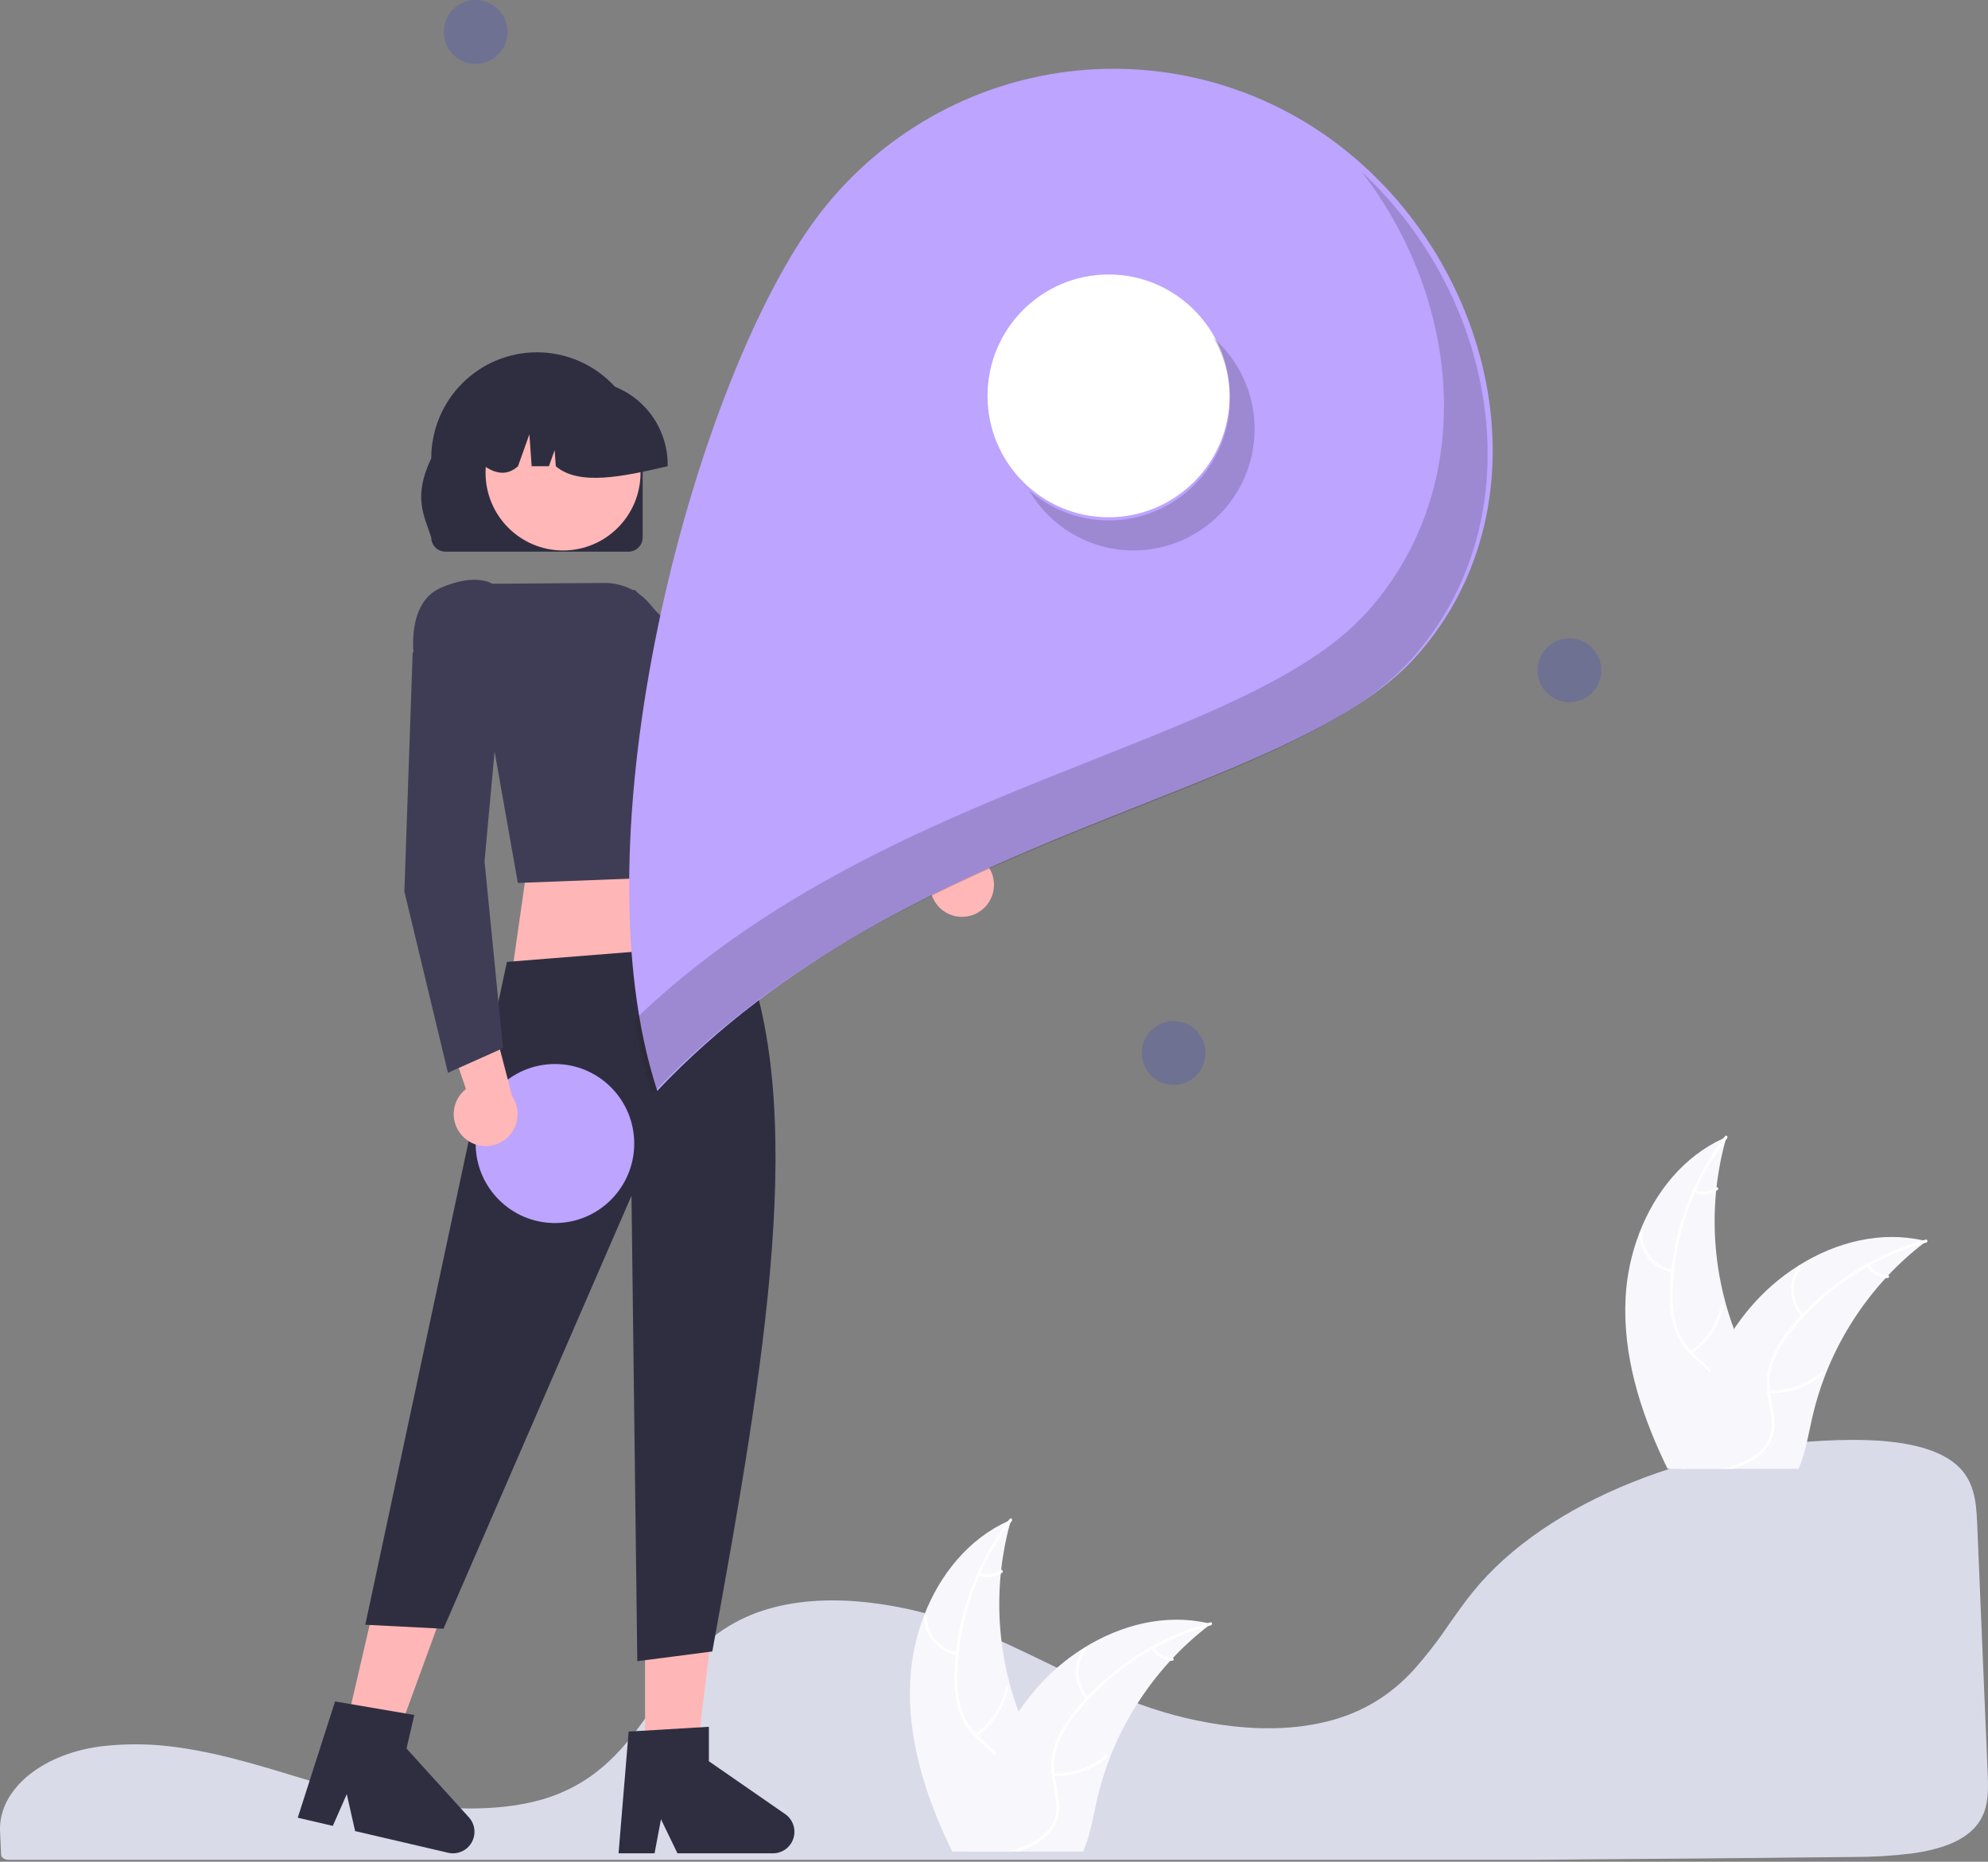 <svg width="300" height="281" viewBox="0 0 300 281" fill="none" xmlns="http://www.w3.org/2000/svg">
<rect x="0" y="0" width="300" height="281" fill="#808080" stroke="none"/>
<g clip-path="url(#clip0_1164:3251)">
<path d="M20.44 263.279C18.998 263.279 17.552 263.348 16.141 263.486L15.936 263.506C6.574 264.462 -0.273 270.005 0.008 276.402L0.063 277.558C0.099 278.289 0.137 279.075 0.168 279.947C0.186 280.377 0.694 280.707 1.326 280.707H231.595C247.83 280.594 264.007 280.45 279.672 280.282C282.612 280.289 285.55 280.113 288.468 279.755C292.821 279.16 295.843 277.981 297.706 276.15H297.707C300.024 273.879 300.097 271.02 299.957 267.79C299.671 261.266 299.388 254.414 299.106 247.582C298.856 241.561 298.608 235.556 298.36 229.806C298.206 226.395 297.865 223.383 295.233 221.081C292.381 218.592 287.18 217.33 279.773 217.33C279.683 217.33 279.594 217.33 279.504 217.331C256.291 217.426 233.291 226.642 222.272 240.264C221.003 241.832 219.821 243.511 218.677 245.136C217.006 247.629 215.161 250.001 213.156 252.234C212.043 253.438 210.822 254.537 209.509 255.517C209.419 255.588 209.317 255.665 209.209 255.737C208.961 255.924 208.702 256.104 208.449 256.264C206.989 257.24 205.43 258.058 203.798 258.705L203.635 258.769C203.512 258.819 203.379 258.87 203.246 258.916C202.306 259.264 201.347 259.56 200.374 259.803C196.173 260.872 191.397 261.128 186.178 260.564C181.358 260.025 176.619 258.91 172.063 257.242C167.23 255.479 162.706 253.28 158.332 251.154C156.41 250.219 154.423 249.254 152.438 248.338C152.065 248.166 151.698 247.998 151.325 247.829C148.901 246.738 146.703 245.837 144.606 245.075C139.455 243.188 134.065 242.035 128.594 241.65C122.821 241.286 117.733 241.974 113.476 243.692C112.294 244.168 111.151 244.737 110.057 245.393C105.015 248.416 101.906 252.878 98.901 257.193C95.162 262.561 91.295 268.111 83.661 270.989C74.851 274.312 61.992 272.931 52.894 270.53C50.034 269.775 47.177 268.907 44.414 268.067C43.298 267.727 42.181 267.39 41.064 267.055C38.868 266.401 37.071 265.899 35.408 265.476L34.882 265.341C34.59 265.267 34.297 265.194 33.999 265.124C32.024 264.645 30.185 264.269 28.374 263.972L27.946 263.9C27.087 263.769 26.284 263.661 25.495 263.569L25.181 263.533C23.606 263.362 22.024 263.278 20.44 263.279V263.279Z" fill="#D9DBE9"/>
<path d="M145.84 138.335C145.146 138.435 144.439 138.382 143.769 138.179C143.098 137.976 142.48 137.628 141.958 137.159C141.436 136.691 141.023 136.113 140.747 135.467C140.472 134.821 140.341 134.122 140.364 133.42L124.467 127.292L131.665 122.128L145.657 128.739C146.831 128.855 147.921 129.4 148.722 130.27C149.522 131.139 149.976 132.273 149.999 133.456C150.021 134.639 149.61 135.789 148.844 136.688C148.077 137.588 147.008 138.174 145.839 138.335L145.84 138.335Z" fill="#FFB7B7"/>
<path d="M136.755 133.939L139.237 125.158L139.115 125.074L115.865 109.233L95.767 89.007L84.06 93.698L84.828 97.415L84.879 97.46L111.6 121.466L111.625 121.479L136.755 133.939Z" fill="#3F3D56"/>
<path d="M112.937 153.998L76.955 148.939L80.122 126.794H106.612L112.937 153.998Z" fill="#FFB6B6"/>
<path d="M51.798 262.436L59.179 264.157L69.308 236.42L58.414 233.881L51.798 262.436Z" fill="#FFB6B6"/>
<path d="M44.931 274.355L50.224 275.589L52.33 270.797L53.589 276.373L67.627 279.646C68.3 279.802 69.006 279.739 69.641 279.466C70.275 279.192 70.806 278.722 71.156 278.124C71.505 277.527 71.655 276.833 71.584 276.143C71.512 275.454 71.222 274.806 70.758 274.293L61.346 263.914L62.52 258.847L50.564 256.804L44.931 274.355Z" fill="#2F2E41"/>
<path d="M97.342 266.562H104.92L108.526 237.246H97.342V266.562Z" fill="#FFB6B6"/>
<path d="M93.342 279.731H98.776L99.746 274.585L102.23 279.731H116.643C117.334 279.731 118.007 279.509 118.564 279.099C119.12 278.688 119.531 278.11 119.737 277.448C119.942 276.787 119.932 276.076 119.706 275.421C119.481 274.766 119.053 274.201 118.484 273.807L106.975 265.834V260.632L94.868 261.356L93.342 279.731Z" fill="#2F2E41"/>
<path d="M76.5 145.181L111.689 142.374C122.073 166.703 115.471 205.542 107.491 249.263L96.172 250.731L95.294 180.476L66.921 245.834L55.125 245.23L76.5 145.181Z" fill="#2F2E41"/>
<path d="M96.983 81.116V69.175C96.983 64.931 95.302 60.862 92.311 57.861C89.319 54.86 85.262 53.175 81.031 53.175C76.8 53.175 72.742 54.86 69.751 57.861C66.759 60.862 65.078 64.931 65.078 69.175C62.267 75.051 64.026 77.845 65.078 81.116C65.079 81.685 65.305 82.231 65.707 82.634C66.108 83.036 66.652 83.263 67.22 83.264H94.84C95.408 83.263 95.953 83.037 96.354 82.634C96.756 82.231 96.982 81.685 96.983 81.116Z" fill="#2F2E41"/>
<path d="M84.967 83.084C91.427 83.084 96.663 77.832 96.663 71.353C96.663 64.874 91.427 59.622 84.967 59.622C78.508 59.622 73.272 64.874 73.272 71.353C73.272 77.832 78.508 83.084 84.967 83.084Z" fill="#FFB7B7"/>
<path d="M100.758 70.13C100.754 66.774 99.423 63.557 97.058 61.184C94.692 58.812 91.484 57.477 88.139 57.473H85.758C82.412 57.477 79.205 58.812 76.839 61.184C74.473 63.557 73.142 66.774 73.139 70.13V70.369C74.922 71.591 76.615 71.77 78.171 70.369L79.887 65.549L80.23 70.369H82.831L83.698 67.937L83.871 70.369C87.384 73.37 94.027 71.931 100.758 70.369V70.13Z" fill="#2F2E41"/>
<path d="M78.147 133.266L107.926 132.13L109.591 112.59C110.874 109.014 110.895 105.941 109.652 103.463C108.583 101.426 106.787 99.869 104.623 99.103L98.107 91.21C97.269 90.195 96.217 89.38 95.026 88.823C93.835 88.266 92.536 87.982 91.223 87.99L74.291 88.106C73.883 87.86 71.408 86.598 66.526 88.72C61.231 91.022 62.46 99.019 62.474 99.099L62.486 99.174L62.544 99.225L73.805 108.74L78.147 133.266Z" fill="#3F3D56"/>
<path d="M213.851 98.911C194.635 120.632 136.819 124.775 99.186 164.645C86.569 126.107 104.443 59.582 122.255 34.213C130.809 22.03 143.838 13.755 158.475 11.207C173.113 8.659 188.16 12.047 200.306 20.627C225.599 38.493 234.384 75.702 213.851 98.911Z" fill="#BCA4FF"/>
<path d="M167.292 78.074C177.381 78.074 185.56 69.871 185.56 59.751C185.56 49.632 177.381 41.428 167.292 41.428C157.202 41.428 149.023 49.632 149.023 59.751C149.023 69.871 157.202 78.074 167.292 78.074Z" fill="white"/>
<path d="M83.744 184.6C90.352 184.6 95.709 179.227 95.709 172.599C95.709 165.971 90.352 160.598 83.744 160.598C77.135 160.598 71.778 165.971 71.778 172.599C71.778 179.227 77.135 184.6 83.744 184.6Z" fill="#BCA4FF"/>
<path d="M70.055 171.731C69.534 171.261 69.122 170.683 68.848 170.036C68.574 169.39 68.444 168.691 68.468 167.989C68.492 167.287 68.669 166.598 68.987 165.972C69.305 165.346 69.756 164.798 70.308 164.365L64.809 148.199L73.376 150.431L77.281 165.44C77.944 166.418 78.226 167.607 78.074 168.781C77.922 169.954 77.345 171.031 76.454 171.807C75.563 172.582 74.419 173.003 73.24 172.989C72.06 172.975 70.926 172.528 70.053 171.731L70.055 171.731Z" fill="#FFB7B7"/>
<path d="M67.598 161.92L75.91 158.205L73.118 130.004L75.719 101.567L64.62 95.559L62.268 98.533V98.6L61.023 134.559L61.029 134.587L67.598 161.92Z" fill="#3F3D56"/>
<path d="M265.803 215.41C265.222 217.596 263.695 219.417 261.852 220.743C261.552 220.96 261.243 221.161 260.931 221.35C260.835 221.406 260.738 221.466 260.638 221.519C260.53 221.583 260.422 221.643 260.314 221.699H251.647C251.491 221.382 251.339 221.06 251.187 220.743C247.473 212.915 244.864 204.468 245.309 195.864C245.486 192.527 246.185 189.238 247.381 186.119C249.76 179.902 254.104 174.522 260.077 171.813C260.226 171.745 260.382 171.676 260.534 171.612C260.486 171.785 260.438 171.954 260.39 172.126C259.749 174.442 259.296 176.806 259.036 179.195C259.012 179.38 258.991 179.565 258.975 179.754C258.406 185.515 258.912 191.333 260.466 196.909C260.47 196.921 260.474 196.937 260.478 196.949C260.818 198.183 261.214 199.398 261.664 200.594C262.016 201.538 262.397 202.471 262.814 203.387C264.553 207.233 266.884 211.332 265.803 215.41Z" fill="#F7F7FC"/>
<path d="M260.642 171.793C260.558 171.905 260.474 172.014 260.39 172.126C258.63 174.466 257.135 176.994 255.934 179.665C255.87 179.798 255.81 179.931 255.758 180.067C254.112 183.797 253.055 187.761 252.625 191.817C252.62 191.845 252.618 191.874 252.617 191.902C252.517 192.85 252.457 193.807 252.433 194.763C252.343 196.556 252.537 198.351 253.005 200.084C253.433 201.498 254.182 202.794 255.193 203.869C255.293 203.978 255.393 204.086 255.502 204.191C255.582 204.275 255.67 204.359 255.754 204.44C256.563 205.215 257.449 205.935 258.21 206.766C258.559 207.139 258.874 207.543 259.152 207.972C259.594 208.691 259.881 209.496 259.991 210.334C260.102 211.172 260.034 212.024 259.793 212.834C259.248 214.868 258.002 216.584 256.728 218.219C256.091 219.039 255.433 219.867 254.865 220.743C254.656 221.056 254.464 221.374 254.288 221.699H253.783C253.951 221.374 254.135 221.056 254.336 220.743C255.798 218.432 257.877 216.447 258.955 213.903C259.684 212.187 259.905 210.242 258.983 208.559C258.713 208.069 258.386 207.613 258.01 207.2C257.277 206.369 256.399 205.657 255.602 204.906C255.401 204.717 255.205 204.524 255.017 204.323C254.018 203.306 253.248 202.086 252.757 200.747C252.201 199.045 251.938 197.261 251.98 195.47C251.98 194.329 252.04 193.18 252.152 192.038C252.164 191.894 252.18 191.745 252.196 191.596C253.016 184.415 255.737 177.584 260.077 171.813C260.157 171.701 260.241 171.592 260.326 171.484C260.498 171.258 260.814 171.572 260.642 171.793Z" fill="white"/>
<path d="M252.358 192.076C250.97 191.843 249.711 191.122 248.804 190.042C247.897 188.963 247.403 187.596 247.408 186.184C247.409 186.127 247.432 186.072 247.472 186.031C247.513 185.99 247.567 185.966 247.625 185.965C247.682 185.964 247.738 185.985 247.78 186.024C247.822 186.063 247.848 186.117 247.851 186.174C247.843 187.489 248.304 188.763 249.15 189.766C249.997 190.769 251.173 191.436 252.466 191.646C252.747 191.692 252.637 192.122 252.358 192.077V192.076Z" fill="white"/>
<path d="M255.081 203.95C257.439 202.297 259.089 199.813 259.702 196.995C259.763 196.715 260.192 196.824 260.131 197.103C259.488 200.035 257.766 202.616 255.308 204.331C255.074 204.494 254.848 204.112 255.081 203.95H255.081Z" fill="white"/>
<path d="M255.801 179.618C256.319 179.821 256.88 179.891 257.432 179.823C257.984 179.755 258.51 179.55 258.964 179.228C259.196 179.062 259.421 179.444 259.191 179.609C258.688 179.963 258.106 180.188 257.496 180.265C256.887 180.342 256.268 180.267 255.693 180.049C255.637 180.033 255.589 179.996 255.56 179.946C255.53 179.896 255.52 179.836 255.533 179.779C255.547 179.722 255.584 179.673 255.634 179.643C255.684 179.613 255.744 179.604 255.801 179.618Z" fill="white"/>
<path d="M290.699 187.333C290.559 187.441 290.415 187.55 290.275 187.662C288.372 189.122 286.592 190.735 284.95 192.485C284.822 192.617 284.693 192.754 284.569 192.89L284.565 192.894C280.672 197.133 277.594 202.057 275.486 207.417L275.474 207.454C275.47 207.466 275.466 207.474 275.462 207.486C274.627 209.632 273.953 211.837 273.447 214.084C272.958 216.278 272.558 218.629 271.792 220.743C271.676 221.069 271.548 221.39 271.412 221.699H253.599C253.659 221.382 253.723 221.06 253.787 220.743C254.693 216.087 256.109 211.545 258.01 207.2C258.074 207.056 258.138 206.911 258.21 206.766C259.191 204.62 260.345 202.557 261.66 200.598C261.66 200.597 261.66 200.597 261.66 200.596C261.66 200.596 261.661 200.595 261.661 200.595C261.661 200.595 261.662 200.594 261.662 200.594C261.663 200.594 261.663 200.594 261.664 200.594C262.386 199.525 263.161 198.494 263.988 197.504C266.13 194.947 268.662 192.744 271.488 190.978C271.504 190.966 271.524 190.957 271.54 190.945C277.165 187.445 283.832 185.778 290.206 187.22H290.21C290.375 187.256 290.535 187.293 290.699 187.333Z" fill="#F7F7FC"/>
<path d="M290.679 187.546C290.543 187.582 290.407 187.622 290.274 187.662C287.466 188.467 284.756 189.582 282.193 190.986C282.065 191.054 281.937 191.126 281.809 191.199C278.267 193.181 275.051 195.701 272.277 198.669C272.275 198.671 272.273 198.674 272.273 198.677C272.241 198.709 272.205 198.745 272.177 198.778C271.536 199.469 270.919 200.188 270.334 200.928C269.19 202.306 268.268 203.856 267.601 205.521C267.092 206.908 266.912 208.396 267.076 209.865C267.088 210.013 267.108 210.158 267.129 210.307C267.145 210.423 267.161 210.54 267.181 210.66C267.445 212.272 267.902 213.887 267.774 215.531C267.696 216.373 267.441 217.189 267.026 217.925C266.611 218.662 266.045 219.301 265.366 219.803C264.904 220.161 264.41 220.475 263.891 220.743C263.149 221.127 262.376 221.447 261.579 221.699H260.005C260.217 221.639 260.426 221.579 260.638 221.519C261.391 221.305 262.131 221.046 262.854 220.743C263.266 220.57 263.668 220.371 264.056 220.148C265.666 219.22 267.008 217.797 267.289 215.897C267.533 214.233 267.06 212.569 266.78 210.942C266.732 210.66 266.688 210.383 266.664 210.106C266.472 208.697 266.589 207.262 267.004 205.902C267.581 204.206 268.443 202.621 269.552 201.217C270.239 200.302 270.972 199.424 271.748 198.585C271.844 198.476 271.944 198.368 272.049 198.259C274.881 195.27 278.152 192.732 281.748 190.732H281.752C284.426 189.239 287.263 188.061 290.206 187.22H290.21C290.342 187.18 290.479 187.14 290.611 187.104C290.887 187.031 290.951 187.469 290.679 187.546Z" fill="white"/>
<path d="M271.89 198.737C270.922 197.713 270.349 196.376 270.273 194.967C270.197 193.557 270.623 192.167 271.475 191.043C271.648 190.817 272.007 191.076 271.834 191.303C271.039 192.348 270.642 193.643 270.716 194.955C270.789 196.267 271.328 197.51 272.235 198.459C272.432 198.665 272.086 198.942 271.89 198.737V198.737Z" fill="white"/>
<path d="M266.938 209.862C269.813 209.966 272.621 208.98 274.802 207.099C275.018 206.913 275.296 207.259 275.08 207.445C272.806 209.398 269.881 210.418 266.89 210.304C266.605 210.293 266.654 209.851 266.938 209.862V209.862Z" fill="white"/>
<path d="M282.117 190.87C282.409 191.344 282.814 191.739 283.296 192.018C283.778 192.297 284.321 192.451 284.877 192.468C285.162 192.475 285.112 192.916 284.829 192.909C284.215 192.888 283.615 192.717 283.083 192.41C282.55 192.103 282.1 191.669 281.773 191.148C281.738 191.101 281.722 191.043 281.728 190.985C281.734 190.927 281.762 190.874 281.806 190.836C281.852 190.799 281.91 190.782 281.969 190.789C282.027 190.795 282.08 190.824 282.117 190.87V190.87Z" fill="white"/>
<path d="M157.849 273.175C157.269 275.361 155.742 277.181 153.899 278.507C153.599 278.724 153.29 278.925 152.978 279.114C152.881 279.17 152.785 279.23 152.685 279.283C152.577 279.347 152.469 279.407 152.361 279.464H143.694C143.538 279.146 143.386 278.825 143.234 278.507C139.52 270.679 136.911 262.232 137.356 253.628C137.532 250.291 138.231 247.002 139.427 243.883C141.807 237.667 146.15 232.286 152.124 229.577C152.272 229.509 152.429 229.441 152.581 229.376C152.533 229.549 152.485 229.718 152.437 229.891C151.796 232.206 151.343 234.57 151.082 236.959C151.058 237.144 151.038 237.329 151.022 237.518C150.453 243.279 150.959 249.097 152.513 254.673C152.517 254.685 152.521 254.701 152.525 254.713C152.865 255.947 153.261 257.162 153.711 258.358C154.063 259.302 154.444 260.235 154.861 261.151C156.599 264.997 158.931 269.096 157.849 273.175Z" fill="#F7F7FC"/>
<path d="M152.689 229.557C152.605 229.67 152.521 229.778 152.436 229.891C150.677 232.23 149.182 234.758 147.981 237.429C147.917 237.562 147.857 237.695 147.805 237.831C146.159 241.561 145.102 245.526 144.672 249.582C144.667 249.609 144.664 249.638 144.664 249.666C144.564 250.614 144.503 251.571 144.479 252.527C144.39 254.32 144.584 256.115 145.052 257.848C145.48 259.262 146.229 260.558 147.24 261.633C147.34 261.742 147.44 261.85 147.548 261.955C147.629 262.039 147.717 262.124 147.801 262.204C148.61 262.979 149.496 263.699 150.257 264.531C150.606 264.904 150.921 265.307 151.198 265.736C151.641 266.455 151.927 267.261 152.038 268.099C152.148 268.937 152.081 269.789 151.839 270.599C151.295 272.632 150.049 274.348 148.774 275.984C148.137 276.803 147.48 277.631 146.911 278.507C146.703 278.821 146.511 279.138 146.334 279.464H145.83C145.998 279.138 146.182 278.821 146.383 278.507C147.845 276.197 149.924 274.211 151.002 271.668C151.731 269.952 151.952 268.007 151.03 266.323C150.76 265.833 150.433 265.377 150.057 264.965C149.323 264.133 148.446 263.422 147.649 262.67C147.448 262.481 147.252 262.288 147.064 262.087C146.065 261.07 145.295 259.851 144.804 258.511C144.248 256.809 143.985 255.025 144.027 253.234C144.027 252.093 144.087 250.944 144.199 249.803C144.211 249.658 144.227 249.509 144.243 249.361C145.062 242.179 147.784 235.348 152.124 229.577C152.204 229.465 152.288 229.356 152.372 229.248C152.545 229.023 152.861 229.336 152.689 229.557Z" fill="white"/>
<path d="M144.405 249.841C143.017 249.607 141.757 248.886 140.851 247.807C139.944 246.727 139.449 245.36 139.455 243.948C139.456 243.891 139.479 243.836 139.519 243.795C139.56 243.754 139.614 243.73 139.672 243.729C139.729 243.728 139.785 243.749 139.827 243.788C139.869 243.827 139.894 243.881 139.898 243.939C139.89 245.253 140.351 246.527 141.197 247.53C142.044 248.533 143.22 249.2 144.513 249.41C144.794 249.456 144.684 249.886 144.405 249.841V249.841Z" fill="white"/>
<path d="M147.129 261.714C149.487 260.061 151.137 257.578 151.75 254.759C151.811 254.479 152.24 254.588 152.179 254.867C151.536 257.8 149.813 260.38 147.356 262.095C147.122 262.258 146.896 261.876 147.129 261.714V261.714Z" fill="white"/>
<path d="M147.849 237.383C148.367 237.585 148.928 237.656 149.48 237.587C150.032 237.519 150.558 237.315 151.012 236.992C151.244 236.826 151.469 237.208 151.239 237.373C150.736 237.727 150.154 237.953 149.544 238.029C148.935 238.106 148.315 238.032 147.741 237.813C147.685 237.797 147.637 237.76 147.608 237.71C147.578 237.66 147.568 237.6 147.58 237.543C147.595 237.486 147.632 237.438 147.682 237.408C147.732 237.377 147.792 237.368 147.849 237.383V237.383Z" fill="white"/>
<path d="M182.746 245.097C182.606 245.205 182.462 245.314 182.321 245.426C180.419 246.887 178.638 248.499 176.997 250.249C176.868 250.381 176.74 250.518 176.616 250.655L176.612 250.659C172.719 254.897 169.641 259.821 167.533 265.182L167.521 265.218C167.517 265.23 167.513 265.238 167.509 265.25C166.674 267.396 166 269.601 165.494 271.848C165.005 274.043 164.604 276.393 163.839 278.507C163.723 278.833 163.595 279.154 163.459 279.464H145.646C145.706 279.146 145.77 278.825 145.834 278.507C146.74 273.851 148.156 269.309 150.057 264.965C150.121 264.82 150.185 264.675 150.257 264.531C151.238 262.384 152.392 260.321 153.707 258.362C153.707 258.362 153.707 258.361 153.707 258.361C153.707 258.36 153.707 258.36 153.708 258.359C153.708 258.359 153.709 258.359 153.709 258.358C153.71 258.358 153.71 258.358 153.711 258.358C154.433 257.289 155.208 256.258 156.034 255.268C158.177 252.711 160.708 250.508 163.535 248.742C163.551 248.73 163.571 248.722 163.587 248.71C169.212 245.209 175.879 243.542 182.253 244.984H182.257C182.422 245.021 182.582 245.057 182.746 245.097Z" fill="#F7F7FC"/>
<path d="M182.726 245.31C182.59 245.346 182.453 245.386 182.321 245.426C179.513 246.231 176.803 247.346 174.24 248.75C174.112 248.818 173.984 248.89 173.855 248.963C170.313 250.945 167.098 253.465 164.324 256.433C164.322 256.435 164.32 256.438 164.32 256.441C164.288 256.473 164.252 256.51 164.224 256.542C163.583 257.233 162.966 257.952 162.381 258.692C161.236 260.07 160.314 261.62 159.648 263.285C159.139 264.672 158.959 266.16 159.123 267.629C159.135 267.778 159.155 267.922 159.175 268.071C159.191 268.187 159.207 268.304 159.227 268.425C159.492 270.036 159.949 271.651 159.82 273.295C159.742 274.137 159.488 274.953 159.073 275.69C158.658 276.426 158.092 277.066 157.413 277.567C156.951 277.925 156.457 278.24 155.938 278.507C155.196 278.891 154.422 279.211 153.626 279.464H152.052C152.264 279.403 152.472 279.343 152.685 279.283C153.438 279.069 154.178 278.81 154.9 278.507C155.313 278.334 155.714 278.135 156.102 277.912C157.713 276.984 159.055 275.562 159.336 273.661C159.58 271.997 159.107 270.333 158.827 268.706C158.779 268.425 158.735 268.147 158.711 267.87C158.519 266.461 158.636 265.026 159.051 263.667C159.628 261.97 160.49 260.386 161.599 258.981C162.286 258.067 163.019 257.188 163.795 256.349C163.891 256.24 163.991 256.132 164.095 256.023C166.928 253.034 170.199 250.496 173.795 248.497H173.799C176.473 247.004 179.31 245.825 182.253 244.984H182.257C182.389 244.944 182.526 244.904 182.658 244.868C182.934 244.795 182.998 245.233 182.726 245.31Z" fill="white"/>
<path d="M163.937 256.501C162.969 255.477 162.396 254.14 162.32 252.731C162.244 251.322 162.67 249.931 163.522 248.808C163.695 248.581 164.054 248.84 163.881 249.067C163.086 250.112 162.689 251.407 162.763 252.719C162.836 254.032 163.375 255.274 164.282 256.223C164.479 256.429 164.133 256.707 163.937 256.501V256.501Z" fill="white"/>
<path d="M158.986 267.627C161.86 267.731 164.669 266.744 166.85 264.863C167.066 264.677 167.343 265.023 167.128 265.209C164.854 267.162 161.929 268.183 158.938 268.068C158.653 268.057 158.702 267.615 158.986 267.627V267.627Z" fill="white"/>
<path d="M174.165 248.634C174.457 249.109 174.862 249.503 175.344 249.782C175.826 250.061 176.369 250.215 176.925 250.232C177.21 250.239 177.16 250.68 176.877 250.673C176.263 250.652 175.663 250.481 175.13 250.174C174.598 249.867 174.148 249.434 173.82 248.912C173.785 248.865 173.769 248.807 173.776 248.749C173.782 248.691 173.81 248.638 173.854 248.6C173.9 248.563 173.958 248.546 174.017 248.553C174.075 248.559 174.128 248.588 174.165 248.634V248.634Z" fill="white"/>
<path d="M177.115 163.756C179.771 163.756 181.923 161.597 181.923 158.934C181.923 156.27 179.771 154.111 177.115 154.111C174.46 154.111 172.308 156.27 172.308 158.934C172.308 161.597 174.46 163.756 177.115 163.756Z" fill="#6E7191"/>
<path d="M236.842 105.993C239.497 105.993 241.65 103.834 241.65 101.17C241.65 98.507 239.497 96.348 236.842 96.348C234.187 96.348 232.034 98.507 232.034 101.17C232.034 103.834 234.187 105.993 236.842 105.993Z" fill="#6E7191"/>
<path d="M71.775 9.645C74.43 9.645 76.582 7.486 76.582 4.822C76.582 2.159 74.43 0 71.775 0C69.119 0 66.967 2.159 66.967 4.822C66.967 7.486 69.119 9.645 71.775 9.645Z" fill="#6E7191"/>
<path opacity="0.2" d="M183.097 50.979C185.287 54.734 186.074 59.149 185.315 63.432C184.556 67.716 182.303 71.589 178.957 74.359C175.612 77.128 171.393 78.613 167.056 78.547C162.718 78.481 158.546 76.87 155.285 74.001C156.62 76.294 158.436 78.269 160.607 79.788C162.778 81.308 165.253 82.336 167.859 82.801C170.466 83.266 173.142 83.158 175.703 82.483C178.263 81.809 180.647 80.584 182.689 78.894C184.731 77.203 186.382 75.088 187.528 72.695C188.674 70.301 189.288 67.686 189.327 65.031C189.366 62.376 188.829 59.744 187.753 57.318C186.677 54.891 185.089 52.728 183.097 50.979V50.979Z" fill="#231F20"/>
<path opacity="0.2" d="M205.526 25.985C220.523 45.433 223.11 73.383 206.493 92.166C187.927 113.152 133.329 117.733 95.715 153.979C96.341 157.759 97.245 161.487 98.42 165.133C136.053 125.263 193.869 121.12 213.085 99.4C231.901 78.131 226.094 45.107 205.526 25.985Z" fill="#231F20"/>
</g>
<defs>
<clipPath id="clip0_1164:3251">
<rect width="300" height="280.707" fill="white"/>
</clipPath>
</defs>
</svg>

